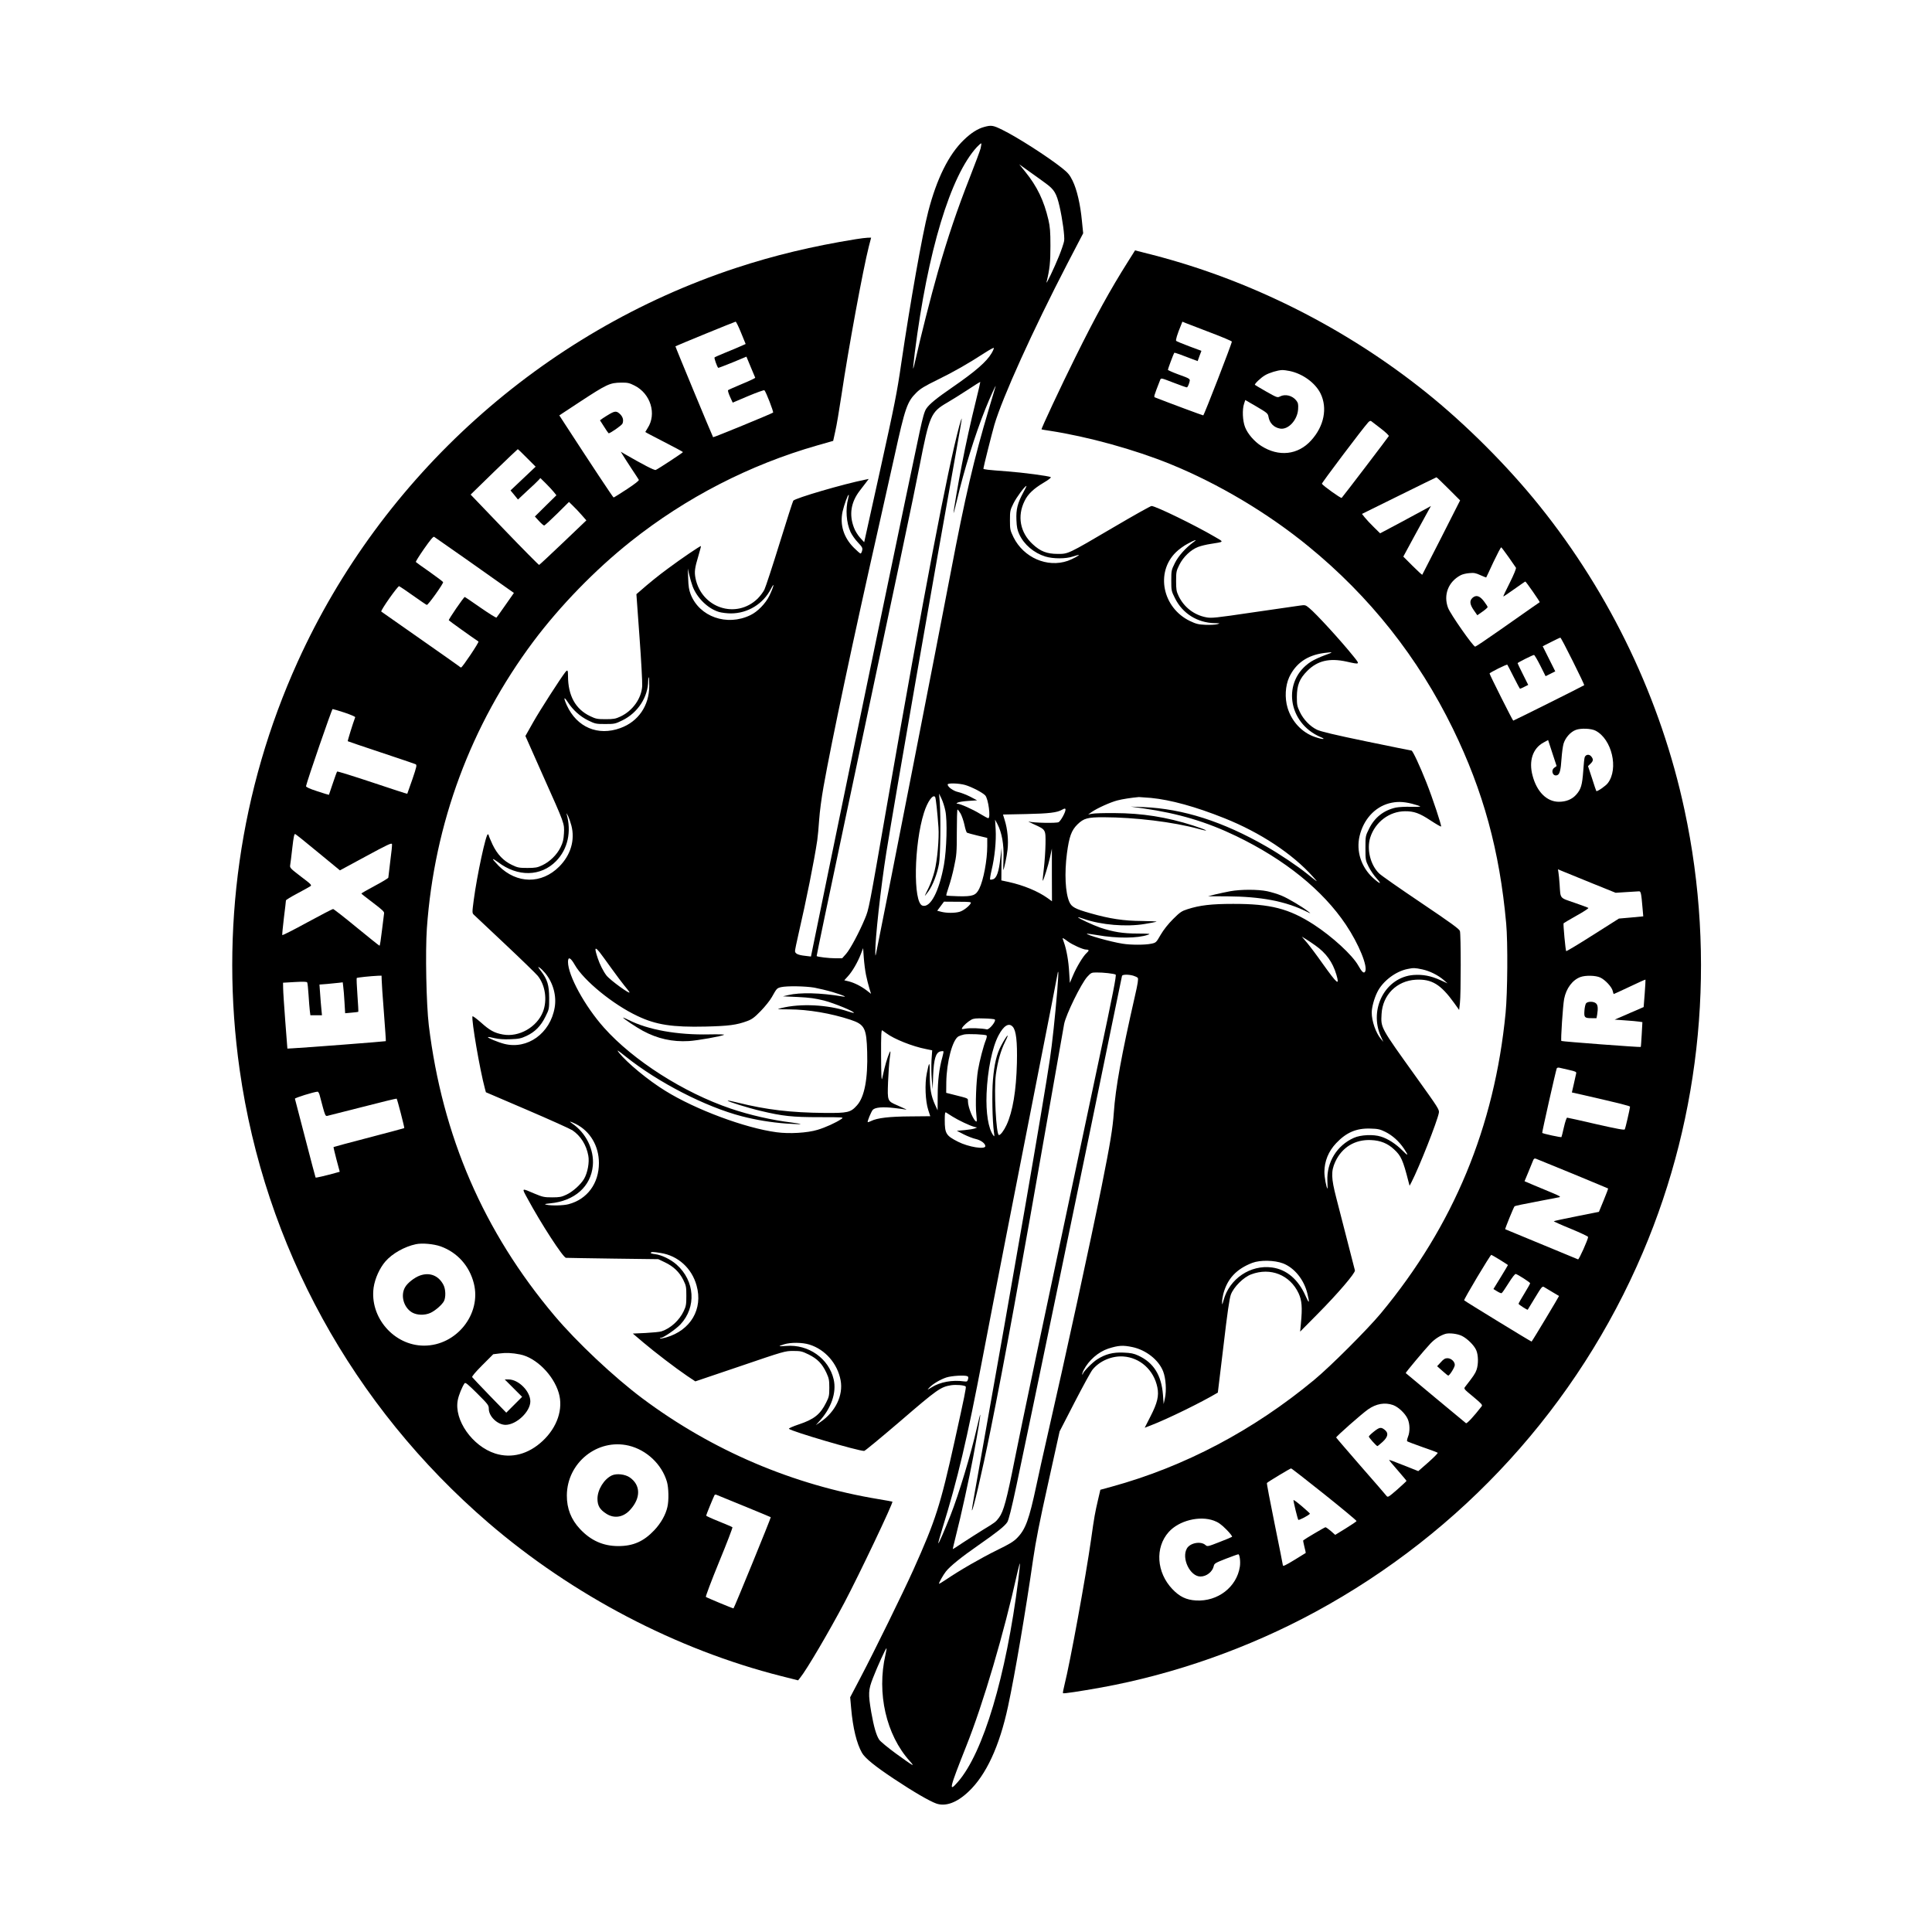 <?xml version="1.0" standalone="no"?>
<!DOCTYPE svg PUBLIC "-//W3C//DTD SVG 20010904//EN"
 "http://www.w3.org/TR/2001/REC-SVG-20010904/DTD/svg10.dtd">
<svg version="1.0" xmlns="http://www.w3.org/2000/svg"
 width="2000pt" height="2000pt" viewBox="0 0 2000 2000"
 preserveAspectRatio="xMidYMid meet">
<g transform="translate(0,2000) scale(0.1,-0.1)"
fill="#000000" stroke="none">
<path d="M10189 18686 c-67 -18 -136 -61 -212 -135 -155 -149 -280 -400 -368
-741 -61 -233 -187 -945 -279 -1570 -44 -305 -70 -433 -217 -1099 l-167 -754
-43 47 c-23 26 -52 72 -63 104 -52 135 -31 264 60 382 28 36 60 78 72 94 l21
28 -34 -7 c-227 -45 -725 -191 -747 -218 -5 -7 -69 -205 -142 -442 -73 -236
-144 -452 -157 -479 -13 -26 -45 -68 -70 -93 -222 -215 -580 -98 -643 210 -13
67 -9 105 31 237 15 52 27 96 25 97 -5 5 -211 -135 -338 -230 -104 -76 -202
-156 -294 -237 l-36 -31 32 -442 c18 -243 30 -471 28 -508 -7 -129 -99 -258
-226 -317 -49 -23 -70 -27 -152 -27 -85 0 -102 3 -160 31 -152 72 -230 212
-230 417 0 61 -5 67 -27 40 -49 -62 -262 -393 -331 -515 l-83 -147 181 -408
c227 -507 223 -496 218 -600 -4 -66 -10 -93 -36 -146 -38 -77 -111 -148 -190
-185 -49 -23 -70 -27 -152 -27 -85 0 -102 3 -160 31 -88 42 -152 109 -201 211
-21 46 -39 88 -39 93 0 5 -4 11 -9 14 -19 12 -113 -424 -147 -682 -17 -130
-17 -134 2 -152 10 -10 156 -147 324 -305 168 -158 319 -305 337 -327 78 -97
100 -251 54 -371 -62 -160 -250 -267 -416 -236 -87 16 -135 42 -227 125 -46
40 -85 69 -87 63 -12 -38 76 -553 129 -749 l10 -37 427 -183 c236 -101 446
-196 469 -211 85 -58 144 -151 164 -262 13 -68 -7 -178 -44 -241 -35 -59 -117
-133 -184 -164 -49 -23 -70 -27 -147 -27 -82 0 -98 4 -180 38 -140 60 -136 63
-75 -49 137 -255 369 -613 399 -615 9 -1 228 -4 486 -8 l470 -6 67 -32 c89
-42 151 -101 191 -182 30 -61 32 -73 32 -166 0 -87 -3 -107 -27 -157 -45 -96
-136 -179 -230 -210 -18 -6 -92 -13 -165 -17 l-132 -6 106 -90 c123 -104 336
-267 457 -349 l84 -56 464 157 c454 155 465 158 549 158 78 0 91 -3 161 -37
90 -45 138 -94 182 -187 27 -59 31 -76 31 -156 0 -82 -3 -96 -33 -155 -60
-121 -125 -173 -282 -225 -62 -21 -108 -41 -103 -46 27 -27 713 -229 779 -229
8 0 177 140 377 311 377 325 415 352 522 369 52 8 138 1 152 -13 7 -7 -13
-105 -113 -557 -150 -677 -198 -826 -429 -1341 -106 -235 -402 -839 -548
-1117 l-106 -202 10 -113 c18 -206 57 -365 112 -462 31 -55 133 -138 332 -270
198 -132 367 -230 437 -255 97 -34 214 9 334 123 182 171 321 471 409 882 71
329 183 990 260 1525 28 191 67 389 156 788 l118 534 155 301 c86 166 169 319
187 340 73 89 198 142 315 135 176 -11 319 -141 355 -320 18 -87 0 -162 -71
-300 l-60 -118 62 24 c168 64 528 240 695 340 0 1 27 217 58 480 41 352 62
494 77 535 30 79 131 180 211 209 199 75 401 -6 490 -196 34 -74 40 -145 24
-312 l-8 -85 183 185 c209 211 391 424 384 449 -3 9 -37 142 -76 296 -39 154
-92 359 -117 455 -53 205 -55 275 -11 372 69 151 205 234 371 226 97 -4 172
-34 239 -97 71 -65 92 -111 148 -331 l12 -45 21 40 c79 154 266 627 282 715 6
33 -6 51 -231 365 -377 526 -370 513 -362 659 11 197 157 343 354 354 166 9
259 -48 399 -243 l50 -70 8 70 c11 90 11 711 0 747 -6 21 -93 84 -403 293
-217 146 -412 282 -433 303 -91 88 -131 251 -92 373 51 159 197 270 359 271
93 1 151 -20 263 -94 58 -38 108 -67 111 -64 7 8 -88 295 -152 456 -67 170
-142 330 -154 330 -5 0 -215 43 -468 95 -325 67 -474 103 -511 121 -72 35
-140 106 -177 184 -28 58 -31 75 -31 155 1 124 27 189 109 271 105 105 229
134 406 95 142 -32 141 -32 69 57 -133 165 -385 440 -455 497 -41 34 -42 34
-105 25 -35 -5 -253 -37 -484 -70 -386 -57 -425 -61 -480 -50 -125 24 -229
105 -284 220 -23 48 -26 68 -26 155 0 93 2 105 33 167 40 82 120 158 195 186
28 11 86 25 127 31 148 24 144 17 44 75 -203 119 -607 316 -653 318 -9 1 -187
-99 -396 -222 -473 -278 -466 -274 -575 -274 -112 0 -180 26 -260 101 -130
120 -162 290 -83 448 34 71 94 127 195 187 54 32 83 55 75 59 -21 12 -295 48
-447 59 -208 16 -250 20 -250 29 0 14 88 364 114 454 84 285 398 978 757 1671
l162 311 -13 128 c-16 171 -52 325 -96 415 -30 61 -47 82 -107 130 -153 122
-471 325 -621 398 -95 47 -114 50 -187 30z m-38 -223 c-7 -26 -58 -163 -113
-303 -127 -323 -228 -620 -329 -974 -75 -263 -179 -674 -230 -903 -13 -56 -24
-101 -26 -99 -2 2 6 77 17 167 133 1049 369 1829 643 2127 22 23 42 40 45 38
2 -3 -1 -27 -7 -53z m677 -363 c86 -63 109 -102 140 -235 31 -135 55 -313 48
-359 -4 -23 -27 -92 -52 -154 -49 -122 -140 -313 -130 -272 33 137 40 205 40
375 0 146 -4 197 -21 270 -46 198 -117 345 -238 495 l-64 79 102 -73 c56 -40
135 -96 175 -126z m-563 -1756 c-52 -89 -169 -190 -414 -359 -156 -107 -231
-169 -261 -214 -20 -28 -37 -89 -69 -237 -128 -600 -579 -2771 -948 -4567
l-178 -869 -58 7 c-76 8 -107 23 -107 50 0 11 16 91 36 176 81 351 162 755
194 969 6 41 15 138 20 215 5 77 25 230 45 340 84 473 306 1521 575 2710 61
270 133 591 160 715 110 501 131 561 226 655 41 41 85 68 218 133 168 82 322
170 491 280 50 32 92 55 93 50 2 -4 -8 -29 -23 -54z m-164 -500 c-51 -206
-102 -434 -145 -659 -35 -176 -86 -477 -85 -495 0 -8 16 50 35 130 74 315 187
678 294 945 46 115 115 267 106 234 -2 -9 -34 -114 -70 -235 -153 -513 -244
-900 -395 -1694 -139 -729 -639 -3284 -766 -3910 -12 -63 -13 -64 -14 -21 -3
132 56 671 115 1041 87 542 488 2845 728 4180 30 167 54 306 52 308 -2 1 -14
-34 -26 -79 -123 -458 -361 -1704 -750 -3934 -187 -1075 -185 -1065 -226
-1164 -59 -142 -152 -316 -195 -365 l-41 -46 -71 0 c-65 0 -185 14 -193 23 -2
2 131 639 296 1416 543 2560 708 3342 769 3656 103 527 117 559 288 658 43 25
136 83 208 130 71 47 131 85 133 83 1 -2 -20 -93 -47 -202z m490 -946 c-57
-106 -74 -171 -69 -281 3 -74 9 -103 30 -149 49 -106 151 -192 269 -229 82
-25 214 -25 289 1 30 10 56 17 58 16 6 -6 -68 -45 -115 -62 -212 -73 -456 33
-561 244 -35 73 -37 80 -37 177 0 96 2 104 37 175 31 63 118 180 134 180 2 0
-13 -33 -35 -72z m-1811 -59 c-29 -111 -19 -251 25 -347 13 -28 47 -77 75
-106 46 -49 51 -58 45 -85 -4 -17 -11 -31 -17 -31 -5 0 -36 27 -69 60 -105
105 -146 236 -117 373 16 70 56 182 64 174 2 -2 -1 -19 -6 -38z m3575 -451
c-82 -60 -157 -144 -193 -217 -36 -72 -37 -79 -37 -181 0 -102 1 -109 38 -182
78 -159 232 -255 412 -259 58 -1 59 -1 25 -11 -19 -5 -74 -8 -121 -6 -72 3
-97 9 -160 39 -284 136 -360 503 -146 712 29 29 84 69 123 89 77 42 105 49 59
16z m-5185 -458 c45 -120 159 -231 273 -265 28 -8 83 -15 123 -15 175 0 336
99 415 255 43 83 28 21 -16 -71 -39 -81 -123 -167 -197 -202 -243 -118 -529
-17 -619 218 -16 40 -23 84 -25 160 l-4 105 15 -65 c8 -36 24 -90 35 -120z
m6544 -713 c-49 -18 -114 -48 -142 -66 -304 -195 -246 -637 103 -783 59 -25
12 -23 -63 3 -133 45 -240 159 -283 301 -31 103 -24 229 17 318 68 144 187
227 359 250 102 13 103 10 9 -23z m-6993 -318 c0 -203 -113 -369 -299 -436
-232 -85 -450 8 -554 235 -37 82 -32 98 11 32 52 -80 126 -147 210 -188 72
-35 80 -37 176 -37 97 0 104 2 178 38 161 79 266 242 267 411 0 22 3 37 6 34
3 -3 5 -44 5 -89z m3270 -1025 c68 -20 180 -78 208 -108 32 -34 59 -236 31
-236 -5 0 -43 20 -84 45 -76 47 -206 105 -235 105 -13 1 -12 3 4 12 11 6 60
14 110 17 l90 6 -72 38 c-40 20 -96 42 -125 48 -50 11 -108 53 -108 78 0 17
118 13 181 -5z m-205 -266 c22 -102 14 -400 -14 -559 -50 -278 -141 -450 -223
-424 -98 31 -88 635 16 962 36 115 94 196 116 162 7 -12 23 -159 34 -314 8
-114 -12 -341 -41 -454 -13 -53 -41 -130 -61 -171 -50 -102 -51 -102 -4 -40
47 64 93 183 112 290 14 82 19 494 7 640 l-7 85 25 -52 c14 -29 32 -85 40
-125z m2129 132 c204 -20 460 -90 760 -210 371 -148 704 -368 916 -605 59 -66
59 -66 -59 29 -102 82 -284 204 -422 283 -450 259 -864 391 -1273 408 l-132 5
135 -19 c357 -51 650 -138 957 -286 504 -243 897 -561 1136 -918 134 -200 230
-436 198 -486 -13 -21 -33 -3 -71 65 -61 108 -268 298 -460 423 -256 165 -448
215 -835 214 -225 0 -345 -14 -472 -55 -60 -19 -78 -31 -149 -102 -52 -52 -98
-110 -129 -163 -46 -80 -48 -82 -96 -92 -63 -14 -215 -14 -299 0 -122 19 -382
92 -368 104 2 1 49 -6 106 -15 207 -36 419 -34 525 3 32 11 20 12 -106 13
-152 0 -251 16 -387 61 -70 24 -230 98 -230 107 0 3 26 -5 58 -16 179 -63 442
-85 632 -53 57 9 111 20 121 23 9 4 -58 7 -149 8 -189 1 -334 23 -534 80 -159
45 -195 65 -218 117 -42 94 -52 296 -25 504 23 172 46 237 109 299 65 63 104
74 268 74 328 -1 720 -48 987 -121 125 -34 90 -13 -57 35 -275 88 -528 128
-817 129 -104 1 -208 -2 -230 -7 l-40 -7 39 27 c57 39 192 100 263 118 52 14
145 28 223 35 8 0 65 -4 125 -9z m2701 -60 c43 -11 82 -24 86 -28 4 -4 -39 -5
-95 -4 -56 2 -127 -2 -157 -8 -126 -28 -220 -102 -277 -218 -38 -76 -38 -77
-38 -202 0 -121 1 -127 33 -192 18 -37 56 -93 85 -124 58 -64 33 -58 -41 9
-122 113 -174 276 -138 431 40 171 156 300 306 340 77 20 144 19 236 -4z
m-3586 -62 c0 -28 -50 -117 -71 -129 -23 -12 -255 -8 -309 6 -14 4 11 -9 55
-29 121 -55 120 -53 118 -204 -1 -70 -9 -183 -17 -252 -8 -68 -14 -126 -12
-127 6 -7 58 160 76 243 l19 89 0 -272 1 -273 -47 34 c-100 71 -248 132 -402
166 l-75 16 1 169 2 170 -14 -115 c-15 -133 -37 -197 -72 -211 -14 -5 -28 -7
-33 -4 -4 2 3 47 15 98 32 132 49 301 42 421 l-6 101 25 -47 c45 -88 67 -207
62 -350 -2 -70 -3 -126 -2 -125 8 8 37 144 44 211 11 93 0 213 -29 305 l-18
59 241 5 c235 5 320 15 371 45 26 15 35 15 35 0z m-1086 -40 c13 -24 31 -76
40 -117 8 -41 20 -77 26 -81 6 -3 55 -17 110 -30 l100 -24 0 -83 c0 -147 -39
-355 -83 -443 -35 -70 -67 -81 -214 -78 -67 2 -124 5 -127 8 -2 3 9 43 25 89
16 46 42 140 56 210 25 116 28 144 28 359 0 127 3 232 7 232 4 0 18 -19 32
-42z m-4029 -124 c39 -151 -7 -305 -126 -425 -183 -183 -438 -180 -626 7 -35
36 -63 68 -60 70 3 3 26 -11 53 -31 203 -155 443 -150 601 11 121 124 161 305
108 490 -3 10 4 1 15 -22 11 -23 26 -67 35 -100z m4134 -805 c-16 -30 -78 -78
-116 -88 -49 -14 -133 -14 -188 0 l-43 11 35 47 35 47 143 -1 c128 0 142 -2
134 -16z m3567 -436 c112 -79 179 -172 218 -302 35 -120 12 -102 -141 112 -59
84 -132 181 -162 217 l-55 64 40 -24 c21 -13 67 -43 100 -67z m-2561 41 c46
-34 157 -84 188 -84 33 0 34 -10 5 -36 -35 -31 -103 -144 -139 -229 l-34 -80
-7 110 c-6 113 -27 233 -53 306 -8 23 -15 43 -15 46 0 5 18 -5 55 -33z m-4848
-111 c16 -21 72 -96 123 -168 51 -71 112 -152 135 -180 23 -27 45 -56 50 -64
23 -39 -200 123 -237 171 -32 41 -71 119 -90 178 -36 109 -32 125 19 63z
m2758 -236 c9 -43 24 -104 34 -136 l18 -59 -45 35 c-58 44 -127 79 -186 94
l-46 11 38 42 c45 49 101 145 134 231 l23 60 7 -100 c4 -55 14 -135 23 -178z
m-3015 105 c92 -162 396 -411 650 -530 191 -91 360 -117 705 -109 239 6 319
16 430 57 49 18 75 37 140 104 44 45 96 110 115 144 51 91 52 92 95 103 61 14
250 11 345 -5 47 -9 132 -29 190 -46 112 -34 161 -56 100 -45 -227 38 -437 43
-560 14 l-55 -13 155 -7 c123 -6 179 -14 272 -37 104 -27 318 -115 307 -127
-3 -2 -31 5 -64 16 -206 69 -488 83 -685 34 -55 -13 -55 -13 79 -14 200 -1
433 -41 634 -107 148 -49 167 -86 174 -334 8 -277 -28 -467 -106 -553 -66 -74
-96 -80 -336 -78 -348 3 -603 33 -899 107 -54 14 -100 23 -103 20 -7 -7 210
-75 342 -106 226 -54 327 -65 606 -65 251 0 256 0 230 -18 -57 -39 -165 -88
-248 -113 -106 -32 -292 -43 -424 -25 -324 43 -838 234 -1152 429 -176 108
-396 290 -479 394 -29 37 -19 31 70 -40 337 -269 827 -520 1199 -617 150 -39
304 -64 462 -76 79 -5 145 -8 148 -6 2 3 -40 10 -94 17 -203 25 -432 77 -629
144 -485 164 -1010 499 -1311 837 -199 223 -373 541 -373 681 0 58 26 47 70
-30z m-305 -87 c81 -99 118 -234 97 -355 -46 -268 -282 -437 -522 -376 -66 17
-176 63 -169 70 2 3 33 -2 69 -11 43 -10 99 -14 165 -11 86 3 109 8 165 34 88
41 149 103 196 199 39 78 39 80 39 194 -1 134 -18 191 -85 279 -32 42 -35 49
-16 36 14 -8 41 -35 61 -59z m9078 40 c76 -16 163 -59 222 -110 l40 -35 -75
34 c-97 44 -181 60 -277 53 -290 -22 -465 -351 -339 -635 l26 -57 -25 30 c-53
63 -95 185 -95 273 0 52 25 146 57 210 54 113 190 217 314 241 63 13 76 12
152 -4z m-3778 -216 c-23 -275 -53 -557 -76 -709 -68 -459 -384 -2282 -719
-4156 -50 -276 -90 -507 -89 -515 2 -50 104 383 194 831 144 713 299 1562 614
3365 77 440 143 816 147 835 19 98 176 418 239 488 39 42 44 45 95 45 71 1
182 -12 199 -22 10 -7 -27 -195 -174 -887 -635 -2992 -795 -3753 -870 -4129
-84 -424 -116 -541 -163 -605 -34 -45 -38 -49 -162 -124 -58 -36 -152 -96
-210 -134 -58 -39 -106 -70 -107 -68 -1 1 14 62 32 136 52 201 139 600 179
815 48 258 78 437 73 441 -1 2 -18 -63 -36 -143 -59 -262 -185 -681 -272 -901
-61 -154 -121 -293 -126 -289 -2 3 17 72 42 153 159 514 255 918 420 1784 130
680 313 1615 575 2947 110 556 200 1017 200 1024 0 7 2 10 5 7 3 -3 -2 -88
-10 -189z m786 151 c20 -6 42 -16 47 -23 8 -9 0 -62 -29 -187 -140 -614 -201
-948 -219 -1210 -11 -157 -36 -313 -125 -757 -116 -577 -372 -1755 -565 -2598
-39 -170 -89 -395 -111 -500 -76 -356 -112 -455 -198 -544 -39 -40 -82 -66
-212 -129 -160 -79 -382 -206 -526 -304 -40 -27 -73 -46 -73 -43 0 13 45 93
72 127 42 54 162 151 338 273 191 133 269 195 297 237 15 24 43 134 97 388
144 680 729 3502 986 4760 56 272 103 501 105 508 5 15 66 16 116 2z m-1434
-453 c21 -13 -56 -109 -82 -103 -50 12 -174 16 -217 8 -42 -8 -46 -7 -38 7 12
23 60 66 95 85 23 13 52 16 130 13 55 -1 106 -6 112 -10z m187 -76 c35 -39 48
-152 43 -376 -7 -284 -43 -502 -107 -640 -27 -58 -62 -105 -79 -105 -29 0 -53
466 -32 625 19 138 50 248 97 343 52 103 17 69 -41 -40 -48 -89 -72 -192 -86
-356 -12 -136 -6 -428 10 -541 7 -46 6 -51 -6 -35 -52 71 -78 233 -70 433 10
242 58 479 124 603 53 101 107 134 147 89z m-1309 -67 c81 -61 272 -137 412
-164 l63 -13 -7 -101 c-3 -56 -2 -146 3 -201 l9 -100 5 145 c7 167 27 234 75
246 14 3 28 4 31 1 3 -3 -2 -29 -10 -58 -33 -116 -49 -245 -49 -399 l-1 -154
-27 59 c-41 91 -54 166 -54 312 0 140 -5 142 -31 11 -22 -108 -15 -285 15
-378 11 -36 21 -65 21 -65 0 0 -93 -1 -208 -2 -214 -1 -341 -16 -403 -47 -18
-9 -34 -14 -36 -12 -7 6 35 107 52 127 24 26 104 33 221 19 54 -6 108 -13 119
-16 22 -5 3 5 -87 44 -102 44 -102 44 -95 239 4 93 11 201 17 242 6 40 9 75 7
77 -6 7 -44 -102 -61 -176 -8 -36 -19 -83 -24 -105 -7 -29 -10 38 -11 233 -1
216 2 272 12 266 6 -4 26 -18 42 -30z m1038 -23 c5 -5 1 -25 -7 -46 -24 -57
-66 -218 -82 -314 -19 -112 -28 -367 -17 -458 5 -40 6 -73 2 -73 -28 0 -89
145 -89 211 0 31 9 27 -150 67 l-75 19 1 109 c3 210 64 442 127 476 12 6 38
15 57 19 42 9 221 1 233 -10z m-354 -839 c60 -38 180 -95 226 -107 l30 -7 -25
-10 c-14 -5 -61 -13 -105 -17 l-80 -7 72 -37 c40 -20 96 -42 125 -48 52 -12
98 -46 98 -74 0 -37 -175 -9 -283 46 -124 63 -137 84 -137 227 0 64 3 81 13
76 6 -4 36 -23 66 -42z m-3897 -78 c148 -75 238 -228 238 -404 0 -211 -121
-375 -315 -426 -52 -14 -178 -17 -230 -5 -24 6 -16 8 41 14 253 25 421 174
441 391 15 165 -71 340 -217 438 -38 25 -16 21 42 -8z m8379 -81 c74 -37 141
-97 193 -174 50 -75 45 -81 -16 -19 -66 67 -150 122 -223 144 -77 25 -210 19
-280 -13 -175 -78 -282 -251 -274 -445 2 -47 3 -83 1 -81 -12 11 -32 120 -32
171 0 112 42 216 122 300 105 111 209 156 354 151 79 -2 100 -7 155 -34z
m-7501 -1254 c179 -28 322 -158 371 -337 68 -243 -61 -463 -315 -537 -31 -9
-60 -14 -63 -11 -4 3 0 6 7 6 26 0 157 90 204 140 167 179 150 450 -40 619
-61 54 -155 100 -222 108 -29 3 -49 10 -46 14 7 11 25 11 104 -2z m6443 -108
c117 -46 216 -168 251 -312 25 -102 19 -111 -18 -26 -76 172 -196 275 -347
296 -225 31 -443 -117 -503 -340 -13 -49 -15 -51 -15 -19 -1 19 6 59 13 87 42
157 136 257 300 320 82 31 230 28 319 -6z m-4904 -840 c164 -51 291 -197 323
-370 29 -155 -54 -327 -208 -431 l-49 -33 31 34 c129 138 186 303 154 440 -50
216 -261 365 -491 346 -38 -3 -69 -4 -69 -2 0 3 21 11 48 19 68 21 188 20 261
-3z m3344 -26 c141 -30 272 -133 318 -252 28 -73 36 -198 18 -278 l-13 -60 -7
96 c-16 204 -97 333 -255 406 -48 22 -77 28 -154 31 -108 5 -188 -16 -272 -70
-50 -31 -148 -132 -148 -150 0 -6 -3 -9 -6 -6 -3 3 3 23 14 45 52 101 152 188
254 222 107 34 152 37 251 16z m-1710 -301 c11 -4 13 -13 8 -32 -7 -24 -11
-26 -42 -22 -119 17 -247 -6 -334 -61 -48 -30 -49 -30 -26 -5 37 40 115 86
179 107 55 17 184 25 215 13z m528 -2111 c-126 -995 -362 -1787 -624 -2088
-100 -115 -91 -76 86 370 176 441 391 1172 528 1792 13 56 25 101 27 98 2 -2
-6 -79 -17 -172z m-1375 -774 c-91 -397 7 -828 252 -1100 58 -65 44 -57 -143
78 -82 60 -160 124 -173 143 -31 46 -56 134 -83 286 -32 191 -31 229 18 354
45 117 134 312 140 307 2 -2 -3 -33 -11 -68z"/>
<path d="M12735 10774 c-43 -8 -113 -23 -155 -33 l-75 -19 202 -1 c345 -2 598
-50 813 -155 51 -25 53 -25 26 -4 -62 49 -210 138 -279 166 -39 17 -107 37
-149 46 -95 20 -274 20 -383 0z"/>
<path d="M6450 9466 c0 -9 133 -98 203 -136 153 -83 308 -117 478 -107 91 6
337 49 365 65 7 4 -62 6 -154 4 -330 -7 -632 47 -834 149 -32 16 -58 27 -58
25z"/>
<path d="M8860 17524 c-453 -73 -847 -168 -1242 -298 -2004 -661 -3666 -2155
-4537 -4078 -598 -1319 -805 -2780 -600 -4223 259 -1822 1168 -3478 2575
-4689 871 -749 1945 -1312 3032 -1587 l174 -44 22 28 c69 86 294 469 458 778
152 288 507 1034 496 1044 -2 1 -64 13 -138 25 -888 146 -1726 503 -2450 1044
-294 220 -678 581 -910 856 -734 871 -1161 1859 -1301 3006 -26 217 -37 763
-20 1005 77 1085 456 2104 1103 2969 275 367 640 743 1005 1033 573 456 1231
795 1933 996 l165 47 22 100 c13 54 41 223 64 374 71 480 224 1307 283 1538
l24 92 -37 -1 c-20 -1 -74 -7 -121 -15z m-1188 -970 l47 -115 -52 -23 c-29
-13 -99 -43 -157 -66 -58 -24 -109 -46 -113 -50 -6 -5 25 -95 38 -108 1 -2 68
24 148 56 l144 60 44 -106 c24 -58 45 -109 47 -112 1 -4 -59 -33 -135 -64 -76
-32 -142 -61 -146 -65 -4 -4 5 -35 20 -68 l28 -61 160 68 c88 37 164 64 168
60 16 -14 97 -224 90 -231 -13 -11 -616 -259 -621 -255 -6 7 -393 939 -390
941 12 8 615 255 623 255 6 0 31 -52 57 -116z m-1104 -545 c167 -83 232 -295
136 -441 -13 -21 -24 -39 -24 -40 0 -2 88 -48 195 -103 107 -55 195 -102 195
-105 0 -6 -260 -177 -282 -185 -14 -6 -132 56 -318 163 l-44 26 24 -39 c13
-22 54 -85 90 -140 37 -55 69 -105 73 -112 5 -7 -41 -43 -123 -97 -72 -47
-134 -86 -138 -86 -6 0 -234 345 -505 762 l-57 88 205 135 c288 189 318 203
436 204 65 1 84 -3 137 -30z m-1113 -750 l90 -90 -130 -123 -130 -123 39 -47
38 -47 96 90 c54 49 106 98 116 110 l20 22 54 -53 c29 -29 67 -69 83 -89 l29
-36 -112 -110 -111 -110 43 -47 c23 -25 47 -46 53 -46 6 0 66 55 134 122 l123
122 41 -40 c22 -21 63 -64 90 -95 l49 -56 -240 -229 c-132 -126 -244 -230
-249 -232 -4 -1 -166 162 -359 363 l-350 365 241 235 c133 129 244 234 247
235 3 0 46 -41 95 -91z m-629 -1048 c175 -124 358 -253 406 -287 l88 -62 -86
-123 c-48 -68 -90 -128 -94 -132 -4 -5 -78 42 -165 102 -87 61 -161 111 -164
111 -10 0 -170 -233 -165 -241 3 -6 241 -176 307 -220 9 -6 -167 -269 -180
-269 -4 0 -14 6 -22 14 -9 7 -191 136 -406 286 -214 150 -393 276 -398 279
-10 10 171 267 185 263 6 -2 70 -45 143 -97 73 -52 138 -96 143 -97 13 -4 174
222 169 236 -2 5 -65 53 -140 106 -75 52 -139 98 -142 102 -4 3 35 65 85 137
63 90 95 129 104 124 7 -5 156 -109 332 -232z m-1259 -1588 c62 -21 112 -42
110 -48 -25 -66 -80 -245 -77 -248 3 -2 158 -55 345 -117 187 -62 348 -117
357 -121 15 -8 12 -23 -33 -156 -28 -81 -52 -149 -53 -150 -2 -2 -164 51 -361
117 -198 66 -362 117 -365 113 -4 -5 -24 -60 -45 -123 -21 -63 -39 -116 -40
-118 -1 -1 -55 15 -121 37 -80 26 -118 44 -116 53 13 62 267 798 275 798 6 0
62 -17 124 -37z m-273 -1448 l225 -185 268 145 c225 122 268 142 271 127 2
-10 -6 -90 -18 -178 -11 -87 -20 -164 -20 -169 0 -6 -63 -44 -140 -85 -77 -41
-140 -77 -139 -80 0 -3 54 -45 120 -95 95 -72 119 -94 115 -110 -2 -11 -12
-91 -22 -177 -10 -87 -21 -158 -25 -158 -4 0 -111 86 -238 190 -127 105 -237
190 -243 190 -7 0 -128 -63 -268 -139 -140 -77 -256 -135 -258 -131 -2 5 6 86
17 179 12 94 21 174 21 180 0 5 53 38 118 72 64 34 125 68 135 75 17 11 7 21
-98 100 -110 84 -116 91 -111 119 3 17 13 97 22 178 13 113 20 147 30 143 8
-3 115 -89 238 -191z m657 -1317 c0 -24 10 -176 23 -338 12 -162 22 -296 20
-298 -2 -3 -840 -68 -964 -74 l-55 -3 -22 285 c-12 157 -22 310 -22 341 l-1
56 121 7 c89 5 124 4 129 -4 4 -7 10 -64 14 -128 4 -65 10 -138 13 -164 l6
-48 60 0 60 0 -6 63 c-4 34 -9 105 -13 159 l-7 96 79 6 c44 4 98 9 120 12 l42
5 5 -43 c4 -24 9 -96 13 -160 l7 -117 66 6 c36 3 68 7 70 9 2 2 -2 80 -9 174
-7 94 -10 173 -7 176 5 5 147 20 220 23 l37 1 1 -42z m-642 -1195 c6 -21 21
-78 34 -128 21 -76 27 -90 43 -87 11 2 176 44 367 93 192 50 351 88 353 86 7
-7 83 -301 79 -305 -2 -2 -167 -46 -366 -98 -199 -52 -364 -96 -366 -98 -2 -1
12 -60 30 -129 l34 -127 -36 -10 c-112 -31 -210 -54 -214 -50 -2 3 -50 185
-107 405 -57 220 -105 405 -107 411 -3 9 193 70 234 73 7 1 17 -16 22 -36z
m1254 -1566 c172 -63 296 -201 342 -382 81 -318 -180 -645 -515 -645 -312 0
-566 294 -522 603 14 93 62 200 122 269 70 81 197 153 315 178 64 14 185 3
258 -23z m820 -1118 c165 -32 346 -212 401 -398 49 -166 -15 -356 -167 -498
-147 -137 -321 -183 -490 -130 -238 76 -429 349 -388 554 10 52 45 137 70 173
9 12 32 -7 131 -105 112 -112 120 -122 120 -159 0 -79 91 -166 174 -166 113 1
257 138 256 244 -1 104 -122 226 -225 226 l-40 0 90 -90 90 -90 -82 -82 -82
-82 -173 178 c-95 98 -176 184 -180 190 -4 8 37 56 106 125 l112 112 65 8 c67
9 132 6 212 -10z m1125 -944 c185 -44 343 -193 396 -374 18 -62 21 -193 5
-261 -18 -81 -68 -169 -136 -241 -110 -116 -218 -164 -373 -164 -156 0 -285
58 -396 177 -92 98 -137 212 -136 348 2 338 317 591 640 515z m1192 -625 c151
-62 277 -114 279 -116 4 -4 -380 -944 -386 -944 -10 0 -279 112 -286 119 -4 4
57 167 137 362 80 194 142 356 138 359 -4 4 -67 31 -139 60 -73 29 -133 57
-133 60 0 8 78 198 87 213 3 5 10 6 17 4 6 -3 135 -55 286 -117z"/>
<path d="M6312 15715 c-24 -14 -56 -34 -72 -45 l-29 -21 41 -64 c22 -36 44
-67 48 -70 10 -6 136 81 144 100 13 35 5 67 -23 96 -36 35 -53 36 -109 4z"/>
<path d="M4348 6796 c-57 -20 -131 -78 -155 -122 -49 -85 -14 -209 72 -260 52
-30 131 -32 191 -5 50 23 120 84 140 122 20 40 18 122 -5 167 -50 97 -142 134
-243 98z"/>
<path d="M6335 4727 c-82 -38 -150 -148 -150 -242 0 -72 24 -112 93 -156 82
-52 176 -36 246 42 111 122 109 256 -5 335 -48 33 -135 43 -184 21z"/>
<path d="M11677 17292 c-184 -291 -338 -571 -546 -992 -147 -296 -355 -740
-349 -745 2 -1 39 -8 83 -14 397 -61 879 -194 1252 -346 498 -203 1008 -507
1427 -850 637 -520 1136 -1151 1497 -1890 314 -645 483 -1262 551 -2015 18
-197 14 -717 -6 -925 -115 -1181 -539 -2203 -1291 -3110 -139 -167 -522 -550
-690 -689 -630 -523 -1343 -899 -2097 -1106 l-117 -32 -25 -107 c-30 -129 -39
-176 -71 -406 -56 -394 -218 -1279 -276 -1509 -11 -43 -18 -81 -15 -84 7 -6
171 19 396 59 759 138 1527 409 2215 782 1522 825 2717 2136 3392 3723 610
1432 761 3041 431 4579 -244 1142 -765 2233 -1502 3150 -331 412 -761 842
-1171 1171 -829 666 -1814 1162 -2827 1424 l-188 48 -73 -116z m857 -736 c120
-45 217 -87 218 -92 1 -19 -288 -764 -296 -764 -7 0 -339 123 -497 185 -17 6
-18 5 51 182 9 22 10 21 137 -28 70 -27 132 -49 139 -49 6 0 16 19 23 41 15
50 21 45 -116 95 -57 21 -103 42 -103 46 0 9 60 170 66 176 1 2 27 -5 56 -16
29 -11 83 -31 119 -45 l67 -25 19 53 20 53 -126 47 c-69 26 -130 51 -135 56
-8 7 10 67 51 166 l13 33 39 -16 c21 -8 136 -52 255 -98z m818 -397 c134 -28
264 -123 318 -232 74 -151 37 -339 -97 -486 -136 -151 -336 -173 -517 -57 -71
45 -141 126 -167 194 -26 66 -31 184 -10 244 l12 37 117 -68 c109 -64 117 -71
123 -104 11 -67 56 -113 122 -124 84 -13 178 89 185 201 3 52 0 65 -19 90 -40
51 -114 70 -168 42 -27 -14 -32 -12 -142 50 -62 36 -116 67 -118 70 -8 8 62
75 104 99 43 26 133 53 177 54 15 1 51 -4 80 -10z m941 -594 c49 -37 86 -73
84 -79 -4 -9 -463 -612 -488 -640 -7 -8 -191 124 -205 146 -4 7 420 570 479
635 12 14 24 19 31 14 6 -4 51 -39 99 -76z m702 -625 l120 -120 -194 -383
c-107 -210 -196 -384 -198 -387 -2 -2 -47 39 -100 92 l-96 96 113 209 c62 114
127 232 143 261 l30 54 -54 -30 c-30 -16 -148 -80 -263 -142 l-209 -111 -64
63 c-36 35 -78 80 -94 100 l-30 38 383 189 c211 104 385 190 388 190 3 1 59
-53 125 -119z m622 -707 c37 -53 71 -103 76 -110 4 -7 -20 -68 -63 -154 -39
-77 -70 -142 -68 -144 2 -1 53 33 113 76 61 43 112 79 115 79 7 0 153 -210
149 -214 -2 -1 -40 -27 -84 -58 -44 -30 -190 -133 -325 -228 -135 -95 -251
-173 -259 -174 -20 -1 -257 337 -281 402 -50 134 3 271 132 338 17 9 57 19 88
21 48 5 67 1 115 -21 32 -14 59 -25 60 -24 2 2 35 74 75 160 41 86 77 155 81
152 4 -2 38 -48 76 -101z m665 -1078 c67 -134 120 -246 118 -248 -7 -7 -729
-367 -735 -367 -6 0 -245 476 -245 488 0 9 178 98 184 91 2 -2 31 -59 65 -126
34 -68 64 -123 66 -123 3 0 24 9 45 20 l40 20 -55 110 c-30 60 -55 112 -55
115 0 6 157 85 170 85 5 0 35 -50 65 -110 l55 -110 50 25 50 25 -65 130 -65
130 87 44 c49 25 91 45 96 45 4 1 62 -109 129 -244z m235 -719 c169 -87 241
-394 127 -543 -23 -30 -110 -90 -119 -82 -2 2 -22 61 -44 131 l-42 127 26 25
c30 30 31 46 7 76 -21 25 -55 21 -67 -8 -4 -9 -11 -72 -15 -139 -11 -150 -23
-192 -72 -248 -44 -50 -105 -75 -182 -75 -124 1 -227 103 -271 271 -41 152 2
282 113 342 l48 26 44 -135 44 -134 -22 -16 c-41 -28 -19 -94 27 -79 27 8 38
51 46 174 4 57 13 126 21 153 19 62 72 122 127 142 53 20 160 15 204 -8z m-52
-1573 l260 -105 110 7 c61 3 119 7 130 8 21 2 25 -13 39 -179 l7 -80 -126 -12
-126 -11 -270 -171 c-149 -95 -273 -169 -276 -166 -7 7 -32 278 -27 288 2 3
63 39 134 79 72 40 127 76 123 80 -5 4 -70 28 -145 54 -156 54 -143 37 -153
190 -3 50 -9 105 -12 123 l-5 33 38 -16 c22 -9 156 -64 299 -122z m100 -982
c51 -23 121 -98 130 -140 3 -17 9 -31 11 -31 2 0 76 34 165 76 88 42 161 75
163 73 1 -2 -2 -67 -8 -144 l-11 -140 -150 -65 -150 -65 110 -8 c61 -4 125
-10 144 -13 l33 -5 -7 -127 c-4 -70 -8 -128 -10 -130 -5 -5 -816 56 -822 62
-8 8 16 369 29 436 21 108 86 196 169 226 52 19 157 17 204 -5z m-322 -957
c70 -16 78 -20 73 -38 -3 -12 -14 -60 -24 -108 l-20 -87 112 -25 c405 -93 491
-115 490 -123 -4 -34 -48 -224 -54 -234 -6 -9 -76 4 -297 54 -159 37 -294 67
-300 67 -6 0 -21 -44 -33 -97 -12 -54 -24 -101 -26 -104 -3 -6 -191 35 -199
43 -4 4 139 637 150 667 3 8 14 11 28 8 12 -3 57 -13 100 -23z m39 -1075 c199
-82 363 -151 365 -152 2 -2 -19 -57 -46 -123 l-49 -119 -231 -46 c-127 -25
-233 -48 -236 -51 -3 -2 76 -38 175 -78 99 -41 180 -79 180 -85 0 -25 -94
-235 -104 -232 -50 20 -752 311 -754 312 -4 4 87 228 97 238 4 4 104 25 222
47 118 22 225 43 239 46 20 5 8 12 -70 45 -52 22 -139 58 -192 80 l-96 41 40
96 c22 53 44 107 49 120 7 18 14 22 29 17 11 -4 183 -74 382 -156z m-756 -890
c46 -29 84 -53 84 -55 0 -2 -34 -59 -75 -126 l-75 -122 37 -23 c21 -13 42 -22
47 -20 6 2 38 48 72 103 36 58 67 98 75 96 23 -6 149 -87 149 -96 0 -5 -27
-53 -60 -107 -33 -53 -60 -101 -60 -106 1 -8 91 -66 95 -61 1 2 35 58 76 125
69 114 75 121 94 109 11 -7 49 -30 85 -51 36 -21 67 -40 69 -41 2 -2 -270
-456 -284 -472 -3 -3 -684 414 -698 427 -7 7 270 471 281 471 2 0 42 -23 88
-51z m-393 -788 c55 -27 125 -95 148 -146 23 -50 25 -146 4 -206 -13 -37 -31
-64 -117 -174 -17 -21 -16 -23 83 -104 87 -73 98 -85 87 -99 -79 -102 -152
-181 -162 -175 -6 4 -148 122 -316 262 -168 140 -306 255 -308 257 -5 3 198
245 257 307 44 46 96 80 151 98 39 13 126 3 173 -20z m-712 -716 c55 -20 125
-86 151 -143 24 -53 25 -135 3 -187 -8 -21 -12 -42 -8 -45 5 -4 76 -31 158
-60 83 -28 153 -55 158 -59 4 -4 -40 -48 -97 -99 l-104 -91 -113 45 c-63 24
-131 51 -151 59 -21 8 -38 13 -38 10 0 -2 40 -50 90 -107 49 -57 90 -105 90
-108 0 -3 -43 -43 -96 -90 -95 -82 -97 -83 -113 -63 -9 12 -128 150 -266 307
-137 158 -251 290 -253 295 -3 9 263 244 330 291 84 59 174 75 259 45z m-711
-924 c184 -147 334 -272 333 -277 -2 -5 -52 -39 -112 -76 l-109 -67 -45 40
c-25 21 -50 39 -56 39 -8 0 -213 -121 -230 -136 -2 -2 3 -31 12 -66 9 -34 15
-63 14 -64 -1 -1 -50 -31 -110 -68 -105 -64 -127 -74 -127 -58 0 5 -38 196
-85 427 -47 230 -83 420 -80 423 13 14 241 151 250 151 6 0 161 -121 345 -268z
m-1143 -273 c44 -16 75 -38 127 -90 38 -38 65 -73 60 -77 -5 -4 -64 -29 -132
-55 -117 -46 -124 -47 -142 -31 -48 44 -159 24 -193 -34 -59 -101 32 -291 140
-291 63 0 125 49 138 109 5 26 18 33 125 75 65 25 123 46 129 46 14 0 24 -76
16 -128 -32 -211 -229 -363 -454 -350 -101 6 -170 39 -245 118 -164 172 -181
430 -38 590 105 119 321 173 469 118z"/>
<path d="M15242 13810 c-31 -30 -27 -66 14 -126 l37 -53 53 37 c29 20 53 42
54 47 0 6 -17 33 -38 60 -44 58 -82 70 -120 35z"/>
<path d="M16419 9614 c-7 -9 -15 -43 -17 -76 -5 -71 1 -78 74 -78 l51 0 7 38
c10 64 7 98 -12 115 -24 22 -85 22 -103 1z"/>
<path d="M14915 5898 l-38 -41 54 -48 c30 -27 57 -49 61 -49 14 0 68 86 68
110 0 35 -38 70 -77 70 -23 0 -40 -10 -68 -42z"/>
<path d="M14221 5179 c-28 -22 -51 -45 -51 -50 0 -11 79 -99 89 -99 3 0 27 20
54 44 57 53 63 92 21 125 -38 30 -54 27 -113 -20z"/>
<path d="M13390 4471 c0 -21 43 -196 50 -204 7 -8 119 52 120 64 0 3 -38 38
-85 78 -47 40 -85 68 -85 62z"/>
</g>
</svg>
